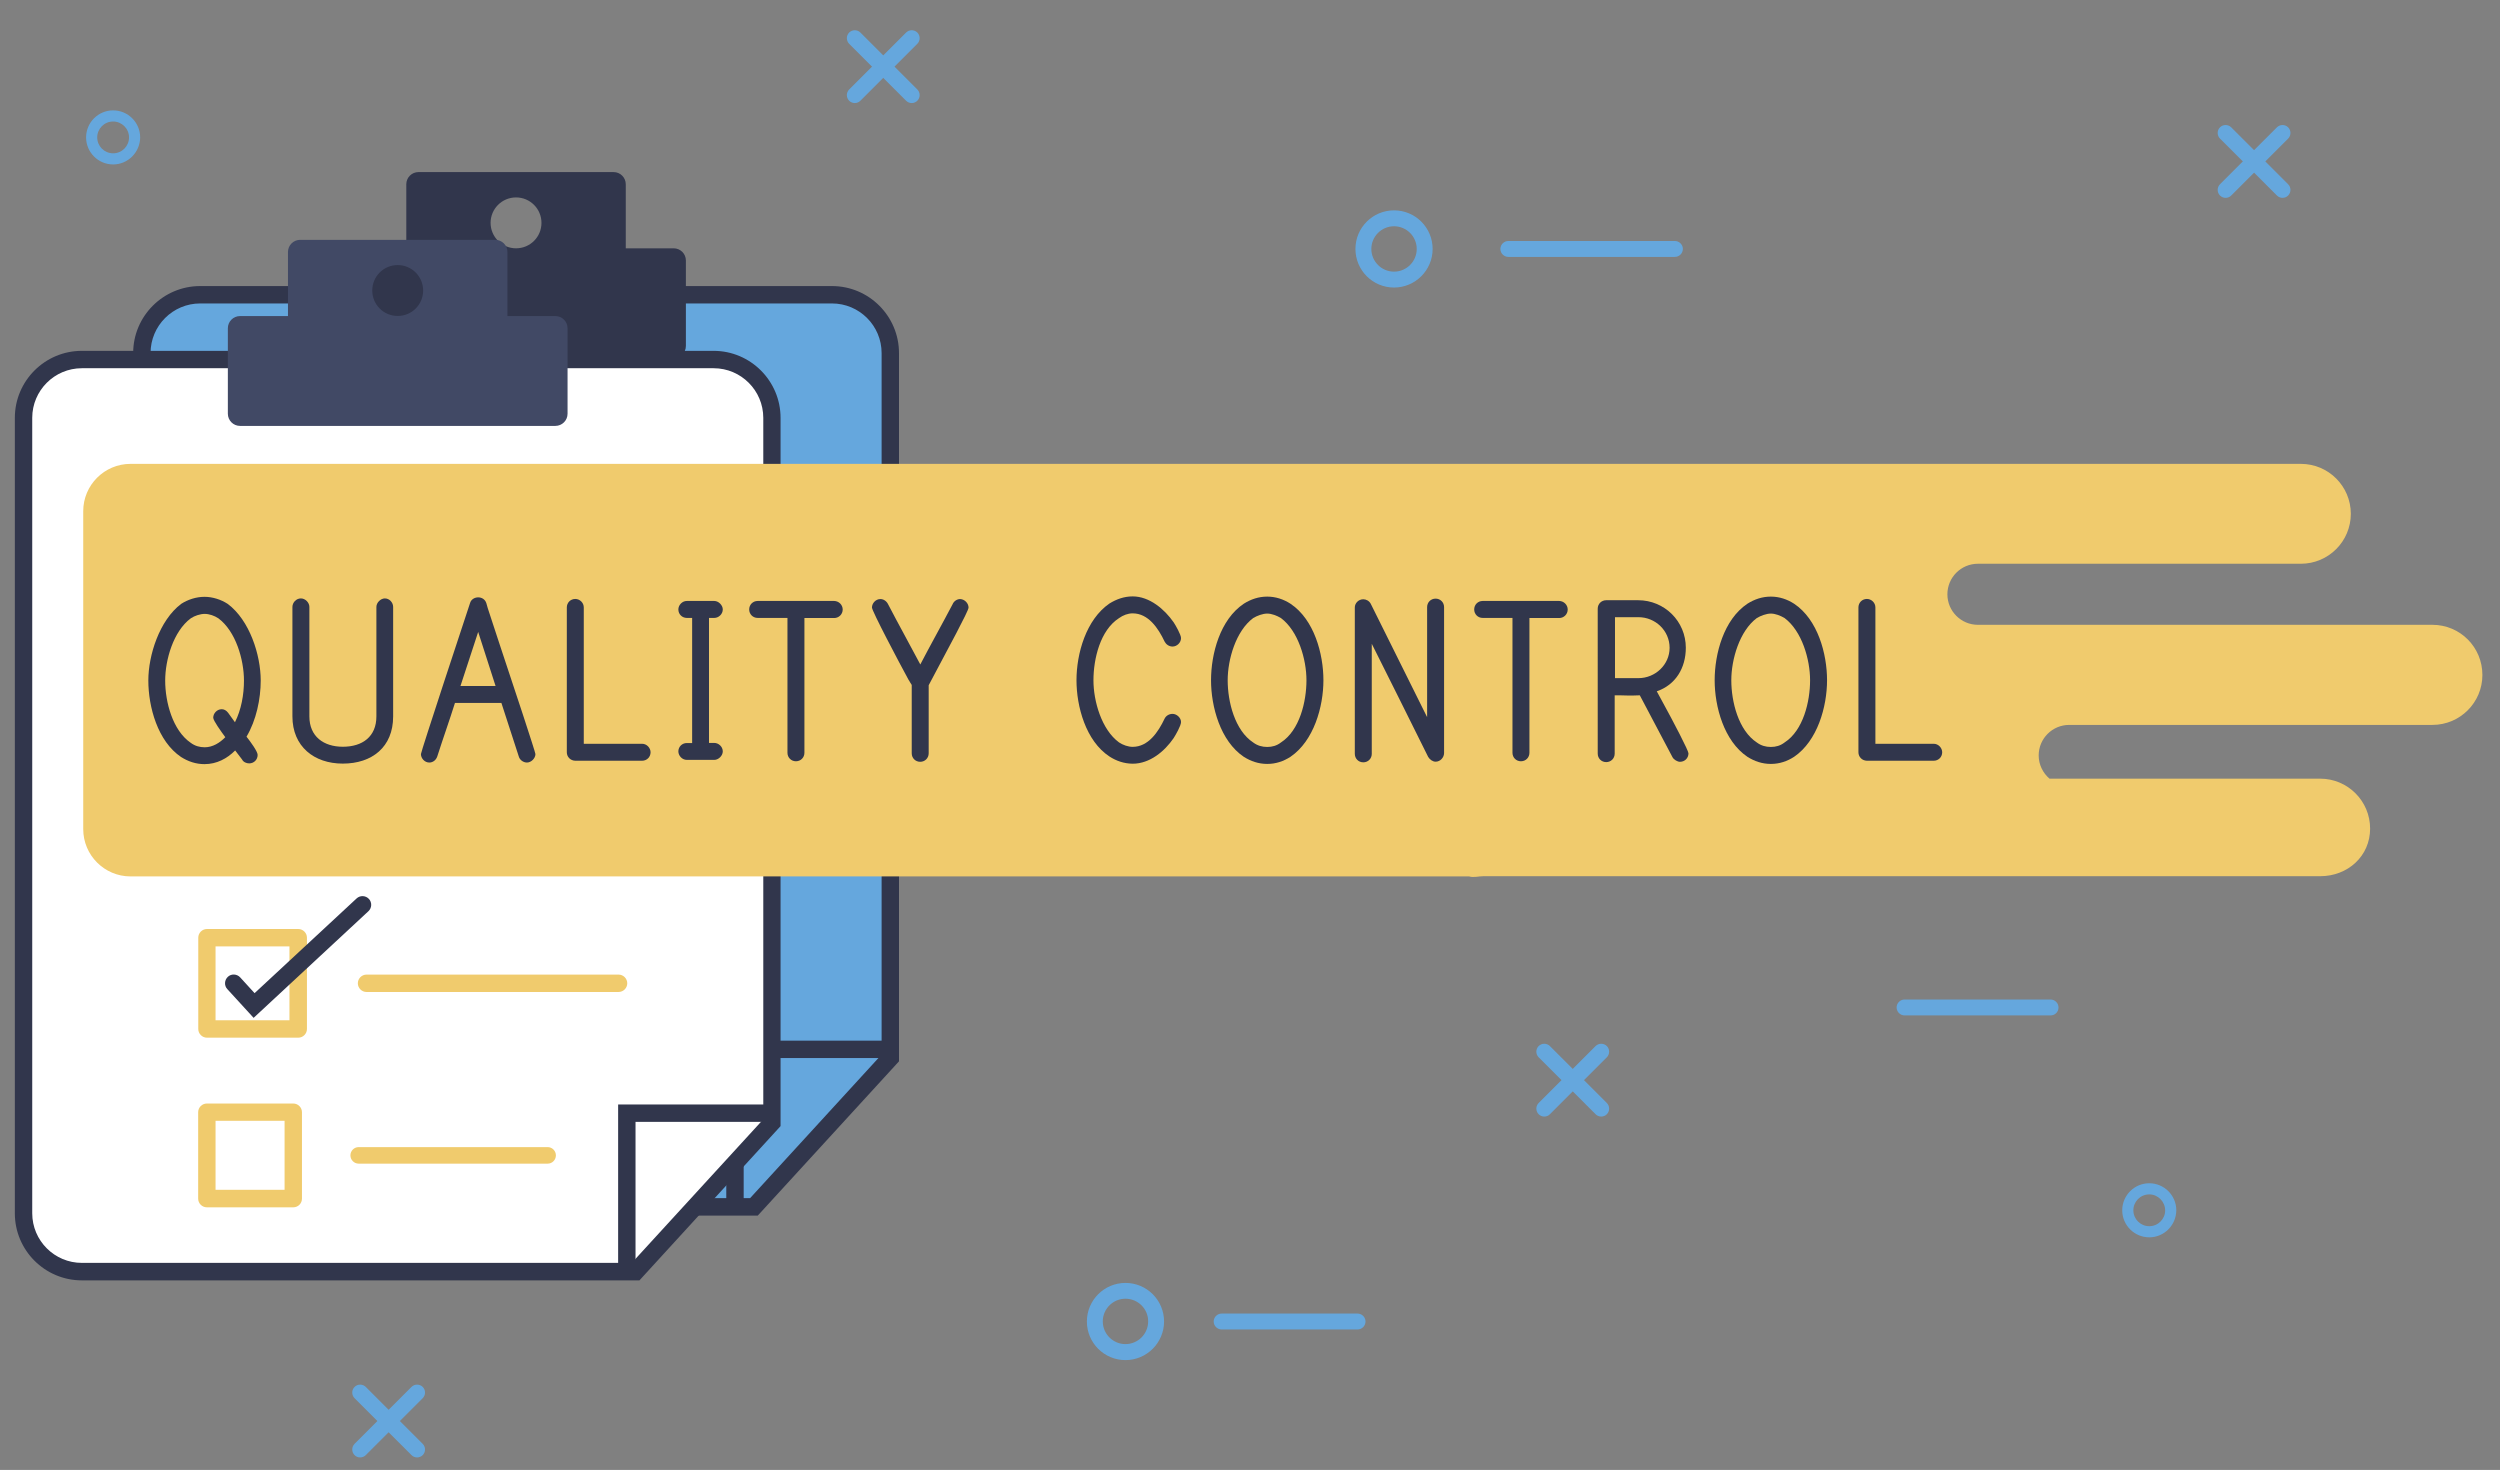 <?xml version="1.0" encoding="utf-8"?>
<!-- Generator: Adobe Illustrator 24.2.0, SVG Export Plug-In . SVG Version: 6.00 Build 0)  -->
<svg version="1.1" id="Layer_1" xmlns="http://www.w3.org/2000/svg" xmlns:xlink="http://www.w3.org/1999/xlink" x="0px" y="0px"
	 viewBox="0 0 235.79 138.64" style="enable-background:new 0 0 235.79 138.64;" xml:space="preserve">
<rect x="0" y="0" width="235.79" height="138.64" fill="#808080" stroke="none"/>
<style type="text/css">
	.st0{fill:#65A7DD;}
	.st1{fill:#31364C;}
	.st2{fill:#FFFFFF;}
	.st3{fill:#F0CB6D;}
	.st4{fill:#414965;}
</style>
<g id="XMLID_344_">
	<path class="st0" d="M83.97,99.78V33.3c0-3.04-2.46-5.5-5.5-5.5H18.88c-3.04,0-5.5,2.46-5.5,5.5v75.02c0,3.04,2.46,5.5,5.5,5.5
		h52.23L83.97,99.78z"/>
	<path class="st1" d="M71.47,114.65H18.88c-3.49,0-6.32-2.84-6.32-6.32V33.3c0-3.49,2.84-6.32,6.32-6.32h59.59
		c3.49,0,6.32,2.84,6.32,6.32v66.8L71.47,114.65z M18.88,28.62c-2.58,0-4.68,2.1-4.68,4.68v75.02c0,2.58,2.1,4.68,4.68,4.68h51.87
		l12.4-13.54V33.3c0-2.58-2.1-4.68-4.68-4.68H18.88z"/>
</g>
<g id="XMLID_342_">
	<polygon class="st1" points="70.14,114.24 68.5,114.24 68.5,98.15 83.3,98.15 83.3,99.79 70.14,99.79 	"/>
</g>
<g id="XMLID_341_">
	<path class="st2" d="M72.81,105.89V39.42c0-3.04-2.46-5.5-5.5-5.5H7.72c-3.04,0-5.5,2.46-5.5,5.5v75.02c0,3.04,2.46,5.5,5.5,5.5
		h52.23L72.81,105.89z"/>
	<path class="st1" d="M60.31,120.76H7.72c-3.49,0-6.32-2.84-6.32-6.32V39.41c0-3.49,2.84-6.32,6.32-6.32H67.3
		c3.49,0,6.32,2.84,6.32,6.32v66.8L60.31,120.76z M7.72,34.73c-2.58,0-4.68,2.1-4.68,4.68v75.02c0,2.58,2.1,4.68,4.68,4.68h51.87
		l12.4-13.54V39.41c0-2.58-2.1-4.68-4.68-4.68H7.72z"/>
</g>
<g id="XMLID_340_">
	<polygon class="st1" points="59.94,119.94 58.3,119.94 58.3,104.17 72.81,104.17 72.81,105.81 59.94,105.81 	"/>
</g>
<path id="XMLID_336_" class="st3" d="M229.42,58.93h-24.11l0,0h-18.76c-1.59,0-2.88-1.29-2.88-2.88c0-1.59,1.29-2.88,2.88-2.88
	h18.76h11.7c2.6,0,4.71-2.11,4.71-4.71v0c0-2.6-2.11-4.71-4.71-4.71h-16.16H138.1H12.31c-2.46,0-4.46,2-4.46,4.46v29.99
	c0,2.46,2,4.46,4.46,4.46h126.25c0.43,0.13,0.88-0.02,1.35-0.02h78.92c2.6,0,4.71-1.89,4.71-4.49l0,0c0-2.6-2.11-4.71-4.71-4.71
	H193.3c-0.62-0.53-1.02-1.32-1.02-2.19c0-1.59,1.29-2.88,2.88-2.88h34.26c2.6,0,4.71-2.11,4.71-4.71l0,0
	C234.13,61.04,232.03,58.93,229.42,58.93z"/>
<g id="XMLID_331_">
	<g id="XMLID_334_">
		<path class="st0" d="M80.62,9.72c-0.19,0-0.38-0.07-0.53-0.22c-0.29-0.29-0.29-0.77,0-1.06l5.37-5.37c0.29-0.29,0.77-0.29,1.06,0
			c0.29,0.29,0.29,0.77,0,1.06L81.15,9.5C81,9.65,80.81,9.72,80.62,9.72z"/>
	</g>
	<g id="XMLID_333_">
		<path class="st0" d="M85.99,9.72c-0.19,0-0.38-0.07-0.53-0.22l-5.37-5.37c-0.29-0.29-0.29-0.77,0-1.06c0.29-0.29,0.77-0.29,1.06,0
			l5.37,5.37c0.29,0.29,0.29,0.77,0,1.06C86.37,9.65,86.18,9.72,85.99,9.72z"/>
	</g>
</g>
<g id="XMLID_328_">
	<g id="XMLID_330_">
		<path class="st0" d="M145.65,105.31c-0.19,0-0.38-0.07-0.53-0.22c-0.29-0.29-0.29-0.77,0-1.06l5.37-5.37
			c0.29-0.29,0.77-0.29,1.06,0c0.29,0.29,0.29,0.77,0,1.06l-5.37,5.37C146.04,105.24,145.85,105.31,145.65,105.31z"/>
	</g>
	<g id="XMLID_329_">
		<path class="st0" d="M151.02,105.31c-0.19,0-0.38-0.07-0.53-0.22l-5.37-5.37c-0.29-0.29-0.29-0.77,0-1.06
			c0.29-0.29,0.77-0.29,1.06,0l5.37,5.37c0.29,0.29,0.29,0.77,0,1.06C151.41,105.24,151.21,105.31,151.02,105.31z"/>
	</g>
</g>
<g id="XMLID_327_">
	<path class="st0" d="M131.48,27.12c-2.01,0-3.64-1.63-3.64-3.64c0-2.01,1.63-3.64,3.64-3.64s3.64,1.63,3.64,3.64
		C135.12,25.49,133.48,27.12,131.48,27.12z M131.48,21.34c-1.18,0-2.14,0.96-2.14,2.14c0,1.18,0.96,2.14,2.14,2.14
		c1.18,0,2.14-0.96,2.14-2.14C133.62,22.3,132.66,21.34,131.48,21.34z"/>
</g>
<g id="XMLID_324_">
	<g id="XMLID_326_">
		<path class="st0" d="M209.91,18.66c-0.19,0-0.38-0.07-0.53-0.22c-0.29-0.29-0.29-0.77,0-1.06l5.37-5.37
			c0.29-0.29,0.77-0.29,1.06,0c0.29,0.29,0.29,0.77,0,1.06l-5.37,5.37C210.3,18.59,210.1,18.66,209.91,18.66z"/>
	</g>
	<g id="XMLID_325_">
		<path class="st0" d="M215.28,18.66c-0.19,0-0.38-0.07-0.53-0.22l-5.37-5.37c-0.29-0.29-0.29-0.77,0-1.06
			c0.29-0.29,0.77-0.29,1.06,0l5.37,5.37c0.29,0.29,0.29,0.77,0,1.06C215.66,18.59,215.47,18.66,215.28,18.66z"/>
	</g>
</g>
<g id="XMLID_321_">
	<g id="XMLID_323_">
		<path class="st0" d="M33.97,137.46c-0.19,0-0.38-0.07-0.53-0.22c-0.29-0.29-0.29-0.77,0-1.06l5.37-5.37
			c0.29-0.29,0.77-0.29,1.06,0c0.29,0.29,0.29,0.77,0,1.06l-5.37,5.37C34.36,137.38,34.17,137.46,33.97,137.46z"/>
	</g>
	<g id="XMLID_322_">
		<path class="st0" d="M39.34,137.46c-0.19,0-0.38-0.07-0.53-0.22l-5.37-5.37c-0.29-0.29-0.29-0.77,0-1.06
			c0.29-0.29,0.77-0.29,1.06,0l5.37,5.37c0.29,0.29,0.29,0.77,0,1.06C39.73,137.38,39.53,137.46,39.34,137.46z"/>
	</g>
</g>
<g id="XMLID_310_">
	<path class="st0" d="M202.71,116.7c-1.4,0-2.55-1.14-2.55-2.55c0-1.4,1.14-2.55,2.55-2.55c1.4,0,2.55,1.14,2.55,2.55
		C205.25,115.56,204.11,116.7,202.71,116.7z M202.71,112.65c-0.83,0-1.5,0.67-1.5,1.5c0,0.83,0.67,1.5,1.5,1.5
		c0.83,0,1.5-0.67,1.5-1.5C204.2,113.33,203.53,112.65,202.71,112.65z"/>
</g>
<g id="XMLID_309_">
	<path class="st0" d="M106.15,128.28c-2.01,0-3.64-1.63-3.64-3.64c0-2.01,1.63-3.64,3.64-3.64c2.01,0,3.64,1.63,3.64,3.64
		C109.79,126.64,108.16,128.28,106.15,128.28z M106.15,122.49c-1.18,0-2.14,0.96-2.14,2.14c0,1.18,0.96,2.14,2.14,2.14
		c1.18,0,2.14-0.96,2.14-2.14C108.3,123.46,107.34,122.49,106.15,122.49z"/>
</g>
<g id="XMLID_308_">
	<path class="st0" d="M193.4,95.77h-13.77c-0.41,0-0.75-0.34-0.75-0.75c0-0.41,0.34-0.75,0.75-0.75h13.77
		c0.41,0,0.75,0.34,0.75,0.75C194.15,95.44,193.82,95.77,193.4,95.77z"/>
</g>
<g id="XMLID_307_">
	<path class="st0" d="M157.97,24.23h-15.71c-0.41,0-0.75-0.34-0.75-0.75s0.34-0.75,0.75-0.75h15.71c0.41,0,0.75,0.34,0.75,0.75
		S158.38,24.23,157.97,24.23z"/>
</g>
<g id="XMLID_305_">
	<path class="st0" d="M128.04,125.39h-12.82c-0.41,0-0.75-0.34-0.75-0.75s0.34-0.75,0.75-0.75h12.82c0.41,0,0.75,0.34,0.75,0.75
		S128.45,125.39,128.04,125.39z"/>
</g>
<g>
	<path class="st1" d="M21.48,56.96c2.07,1.54,3.11,4.83,3.11,7.22c0,1.74-0.42,3.76-1.34,5.3c0.37,0.47,1.05,1.39,1.05,1.72
		c0,0.45-0.35,0.8-0.8,0.8c-0.25,0-0.55-0.12-0.67-0.37l-0.65-0.85c-0.77,0.77-1.74,1.29-2.89,1.29c-0.82,0-1.54-0.25-2.21-0.67
		c-2.21-1.49-3.09-4.73-3.09-7.22c0-2.39,1.05-5.67,3.09-7.22c0.65-0.42,1.44-0.67,2.21-0.67C20.04,56.29,20.84,56.54,21.48,56.96z
		 M21.51,67.22l0.65,0.9c0.6-1.19,0.85-2.61,0.85-3.93c0-1.97-0.77-4.65-2.41-5.87c-0.37-0.25-0.87-0.42-1.29-0.42
		c-0.42,0-0.95,0.17-1.32,0.42c-1.64,1.22-2.41,3.91-2.41,5.87c0,2.02,0.7,4.7,2.41,5.87c0.4,0.3,0.85,0.42,1.32,0.42
		c0.75,0,1.42-0.42,1.94-0.95c-0.42-0.57-1.14-1.57-1.14-1.84c0-0.4,0.35-0.8,0.8-0.8C21.13,66.89,21.33,66.99,21.51,67.22z"/>
	<path class="st1" d="M37.08,57.24v10.33c0,2.89-1.99,4.45-4.75,4.45c-2.71,0-4.75-1.62-4.75-4.45V57.24c0-0.4,0.35-0.8,0.8-0.8
		c0.42,0,0.8,0.4,0.8,0.8v10.33c0,1.89,1.34,2.86,3.16,2.86c1.84,0,3.16-0.95,3.16-2.86V57.24c0-0.4,0.4-0.8,0.8-0.8
		C36.74,56.44,37.08,56.84,37.08,57.24z"/>
	<path class="st1" d="M39.7,71.12c0-0.22,4.28-13.19,4.63-14.23c0.1-0.37,0.45-0.55,0.77-0.55c0.32,0,0.65,0.17,0.77,0.55
		c0.07,0.35,0.6,1.84,1.22,3.78c1.39,4.16,3.41,10.28,3.41,10.45c0,0.4-0.4,0.8-0.8,0.8c-0.32,0-0.67-0.22-0.77-0.57l-1.64-5.05
		h-4.38c-0.55,1.74-1.12,3.33-1.67,5.05c-0.12,0.35-0.42,0.57-0.75,0.57C40.05,71.92,39.7,71.52,39.7,71.12z M43.43,64.7h3.31
		l-1.64-5.1L43.43,64.7z"/>
	<path class="st1" d="M53.46,70.95V57.29c0-0.45,0.35-0.8,0.8-0.8c0.42,0,0.8,0.35,0.8,0.8v12.86h5.5c0.45,0,0.8,0.4,0.8,0.8
		c0,0.45-0.35,0.8-0.8,0.8h-6.3C53.81,71.74,53.46,71.4,53.46,70.95z"/>
	<path class="st1" d="M64.78,70.08h0.5V58.28h-0.5c-0.45,0-0.8-0.35-0.8-0.8c0-0.4,0.35-0.8,0.8-0.8h2.59c0.4,0,0.8,0.4,0.8,0.8
		c0,0.45-0.4,0.8-0.8,0.8h-0.5v11.79h0.5c0.4,0,0.8,0.35,0.8,0.8c0,0.4-0.4,0.8-0.8,0.8h-2.59c-0.45,0-0.8-0.4-0.8-0.8
		C63.98,70.43,64.33,70.08,64.78,70.08z"/>
	<path class="st1" d="M79.48,57.49c0,0.45-0.37,0.8-0.8,0.8h-2.81V71c0,0.45-0.35,0.8-0.8,0.8c-0.45,0-0.8-0.35-0.8-0.8V58.28h-2.81
		c-0.45,0-0.8-0.35-0.8-0.8c0-0.45,0.35-0.8,0.8-0.8h7.22C79.11,56.69,79.48,57.04,79.48,57.49z"/>
	<path class="st1" d="M91.35,57.31c0,0.32-2.02,4.03-3.14,6.15l-0.62,1.17v6.42c0,0.45-0.35,0.8-0.8,0.8c-0.45,0-0.8-0.35-0.8-0.8
		V64.6c-0.07-0.12-0.2-0.3-0.27-0.45v0.02c-0.95-1.74-3.48-6.54-3.48-6.87c0-0.4,0.35-0.8,0.8-0.8c0.27,0,0.55,0.17,0.7,0.45
		c1.14,2.19,1.92,3.56,3.06,5.72c0.92-1.77,2.09-3.86,3.04-5.67c0.12-0.3,0.42-0.5,0.72-0.5C91,56.52,91.35,56.91,91.35,57.31z"/>
	<path class="st1" d="M104.64,71.35c-2.24-1.47-3.11-4.73-3.11-7.19c0-2.51,0.9-5.72,3.11-7.24c0.65-0.4,1.37-0.67,2.19-0.67
		c1.59,0,3.01,1.22,3.86,2.44c0.17,0.25,0.7,1.17,0.7,1.49c0,0.45-0.4,0.8-0.8,0.8c-0.35,0-0.62-0.22-0.75-0.47
		c-0.6-1.27-1.54-2.66-3.01-2.66c-0.45,0-0.9,0.17-1.29,0.45c-1.77,1.14-2.41,3.83-2.41,5.87c0,1.97,0.77,4.65,2.41,5.85
		c0.37,0.25,0.87,0.42,1.29,0.42c1.47,0,2.41-1.39,3.01-2.66c0.12-0.25,0.4-0.45,0.75-0.45c0.4,0,0.8,0.37,0.8,0.77
		c0,0.35-0.52,1.24-0.7,1.52c-0.85,1.24-2.24,2.41-3.86,2.41C106.01,72.02,105.29,71.77,104.64,71.35z"/>
	<path class="st1" d="M121.71,56.94c2.24,1.49,3.11,4.73,3.11,7.22c0,2.49-0.9,5.72-3.11,7.22c-0.65,0.42-1.37,0.67-2.19,0.67
		c-0.82,0-1.54-0.25-2.21-0.67c-2.21-1.49-3.09-4.73-3.09-7.22c0-2.49,0.85-5.72,3.09-7.22c0.67-0.42,1.39-0.67,2.21-0.67
		C120.32,56.27,121.06,56.52,121.71,56.94z M120.81,70.03c1.77-1.14,2.41-3.86,2.41-5.87c0-1.97-0.77-4.65-2.41-5.87
		c-0.37-0.22-0.87-0.42-1.29-0.42s-0.95,0.2-1.32,0.42c-1.64,1.22-2.41,3.91-2.41,5.87c0,2.02,0.67,4.73,2.41,5.87
		c0.4,0.3,0.85,0.42,1.32,0.42C119.99,70.45,120.42,70.33,120.81,70.03z"/>
	<path class="st1" d="M135.4,71.84c-0.27,0-0.55-0.2-0.7-0.45c-1.92-3.88-3.33-6.69-5.32-10.67V71.1c0,0.45-0.35,0.8-0.8,0.8
		c-0.45,0-0.8-0.35-0.8-0.8V57.29c0-0.4,0.35-0.77,0.8-0.77c0.27,0,0.55,0.15,0.7,0.42l5.32,10.7V57.26c0-0.45,0.35-0.8,0.8-0.8
		c0.45,0,0.8,0.35,0.8,0.8v13.78C136.19,71.45,135.84,71.84,135.4,71.84z"/>
	<path class="st1" d="M147.86,57.49c0,0.45-0.37,0.8-0.8,0.8h-2.81V71c0,0.45-0.35,0.8-0.8,0.8c-0.45,0-0.8-0.35-0.8-0.8V58.28
		h-2.81c-0.45,0-0.8-0.35-0.8-0.8c0-0.45,0.35-0.8,0.8-0.8h7.22C147.49,56.69,147.86,57.04,147.86,57.49z"/>
	<path class="st1" d="M156.84,66.27c1,1.82,2.41,4.53,2.41,4.78c0,0.45-0.35,0.8-0.8,0.8c-0.25,0-0.57-0.2-0.7-0.42
		c-1.05-1.97-2.04-3.86-3.09-5.85c-0.35,0.02-0.75,0.02-1.12,0.02c-0.27,0-0.55-0.02-0.8-0.02h-0.45v5.5c0,0.45-0.35,0.8-0.8,0.8
		c-0.45,0-0.8-0.35-0.8-0.8V57.41c0-0.45,0.35-0.8,0.8-0.8h3.01c2.49,0,4.5,1.99,4.5,4.48c0,1.92-0.97,3.51-2.74,4.11L156.84,66.27z
		 M157.47,61.1c0-1.62-1.34-2.89-2.94-2.89h-2.21v5.75h2.21C156.12,63.96,157.47,62.69,157.47,61.1z"/>
	<path class="st1" d="M169.21,56.94c2.24,1.49,3.11,4.73,3.11,7.22c0,2.49-0.9,5.72-3.11,7.22c-0.65,0.42-1.37,0.67-2.19,0.67
		c-0.82,0-1.54-0.25-2.21-0.67c-2.21-1.49-3.09-4.73-3.09-7.22c0-2.49,0.85-5.72,3.09-7.22c0.67-0.42,1.39-0.67,2.21-0.67
		C167.82,56.27,168.56,56.52,169.21,56.94z M168.31,70.03c1.77-1.14,2.41-3.86,2.41-5.87c0-1.97-0.77-4.65-2.41-5.87
		c-0.37-0.22-0.87-0.42-1.29-0.42c-0.42,0-0.95,0.2-1.32,0.42c-1.64,1.22-2.41,3.91-2.41,5.87c0,2.02,0.67,4.73,2.41,5.87
		c0.4,0.3,0.85,0.42,1.32,0.42C167.49,70.45,167.92,70.33,168.31,70.03z"/>
	<path class="st1" d="M175.28,70.95V57.29c0-0.45,0.35-0.8,0.8-0.8c0.42,0,0.8,0.35,0.8,0.8v12.86h5.5c0.45,0,0.8,0.4,0.8,0.8
		c0,0.45-0.35,0.8-0.8,0.8h-6.3C175.63,71.74,175.28,71.4,175.28,70.95z"/>
</g>
<g id="XMLID_303_">
	<path class="st0" d="M10.67,15.51c-1.4,0-2.55-1.14-2.55-2.55c0-1.4,1.14-2.55,2.55-2.55c1.4,0,2.55,1.14,2.55,2.55
		C13.21,14.36,12.07,15.51,10.67,15.51z M10.67,11.46c-0.83,0-1.5,0.67-1.5,1.5c0,0.83,0.67,1.5,1.5,1.5c0.83,0,1.5-0.67,1.5-1.5
		C12.17,12.13,11.49,11.46,10.67,11.46z"/>
</g>
<path id="XMLID_294_" class="st1" d="M63.54,23.42h-4.52v-6.04c0-0.63-0.51-1.15-1.15-1.15h-18.4c-0.63,0-1.15,0.51-1.15,1.15v6.04
	H33.8c-0.63,0-1.15,0.51-1.15,1.15v8.06c0,0.63,0.51,1.15,1.15,1.15h29.74c0.63,0,1.15-0.51,1.15-1.15v-8.06
	C64.69,23.93,64.17,23.42,63.54,23.42z M46.27,21.02c0-1.33,1.08-2.4,2.4-2.4c1.33,0,2.4,1.08,2.4,2.4c0,1.33-1.07,2.4-2.4,2.4
	C47.35,23.42,46.27,22.34,46.27,21.02z"/>
<path id="XMLID_392_" class="st4" d="M52.38,29.81h-4.52v-6.04c0-0.63-0.51-1.15-1.15-1.15h-18.4c-0.63,0-1.15,0.51-1.15,1.15v6.04
	h-4.52c-0.63,0-1.15,0.51-1.15,1.15v8.06c0,0.63,0.51,1.15,1.15,1.15h29.74c0.63,0,1.15-0.51,1.15-1.15v-8.06
	C53.53,30.32,53.01,29.81,52.38,29.81z M35.11,27.4c0-1.33,1.07-2.4,2.4-2.4s2.4,1.08,2.4,2.4c0,1.33-1.07,2.4-2.4,2.4
	S35.11,28.73,35.11,27.4z"/>
<g id="XMLID_140_">
	<path class="st3" d="M28.13,97.87h-8.61c-0.45,0-0.82-0.37-0.82-0.82v-8.61c0-0.45,0.37-0.82,0.82-0.82h8.61
		c0.45,0,0.82,0.37,0.82,0.82v8.61C28.95,97.5,28.58,97.87,28.13,97.87z M20.33,96.23h6.97v-6.97h-6.97V96.23z"/>
</g>
<g id="XMLID_145_">
	<path class="st3" d="M27.66,113.87h-8.15c-0.45,0-0.82-0.37-0.82-0.82v-8.15c0-0.45,0.37-0.82,0.82-0.82h8.15
		c0.45,0,0.82,0.37,0.82,0.82v8.15C28.48,113.5,28.12,113.87,27.66,113.87z M20.33,112.22h6.51v-6.51h-6.51V112.22z"/>
</g>
<g id="XMLID_147_">
	<path class="st1" d="M23.92,96l-2.48-2.71c-0.31-0.33-0.28-0.85,0.05-1.16c0.33-0.31,0.85-0.28,1.16,0.05l1.36,1.49l9.62-8.93
		c0.33-0.31,0.85-0.29,1.16,0.04c0.31,0.33,0.29,0.85-0.04,1.16L23.92,96z"/>
</g>
<g id="XMLID_150_">
	<path class="st3" d="M58.34,93.56H34.57c-0.45,0-0.82-0.37-0.82-0.82c0-0.45,0.37-0.82,0.82-0.82h23.77c0.45,0,0.82,0.37,0.82,0.82
		C59.16,93.19,58.79,93.56,58.34,93.56z"/>
</g>
<g id="XMLID_148_">
	<path class="st3" d="M51.66,109.75H33.83c-0.43,0-0.78-0.35-0.78-0.78c0-0.43,0.35-0.78,0.78-0.78h17.82
		c0.43,0,0.78,0.35,0.78,0.78C52.43,109.4,52.08,109.75,51.66,109.75z"/>
</g>
</svg>
